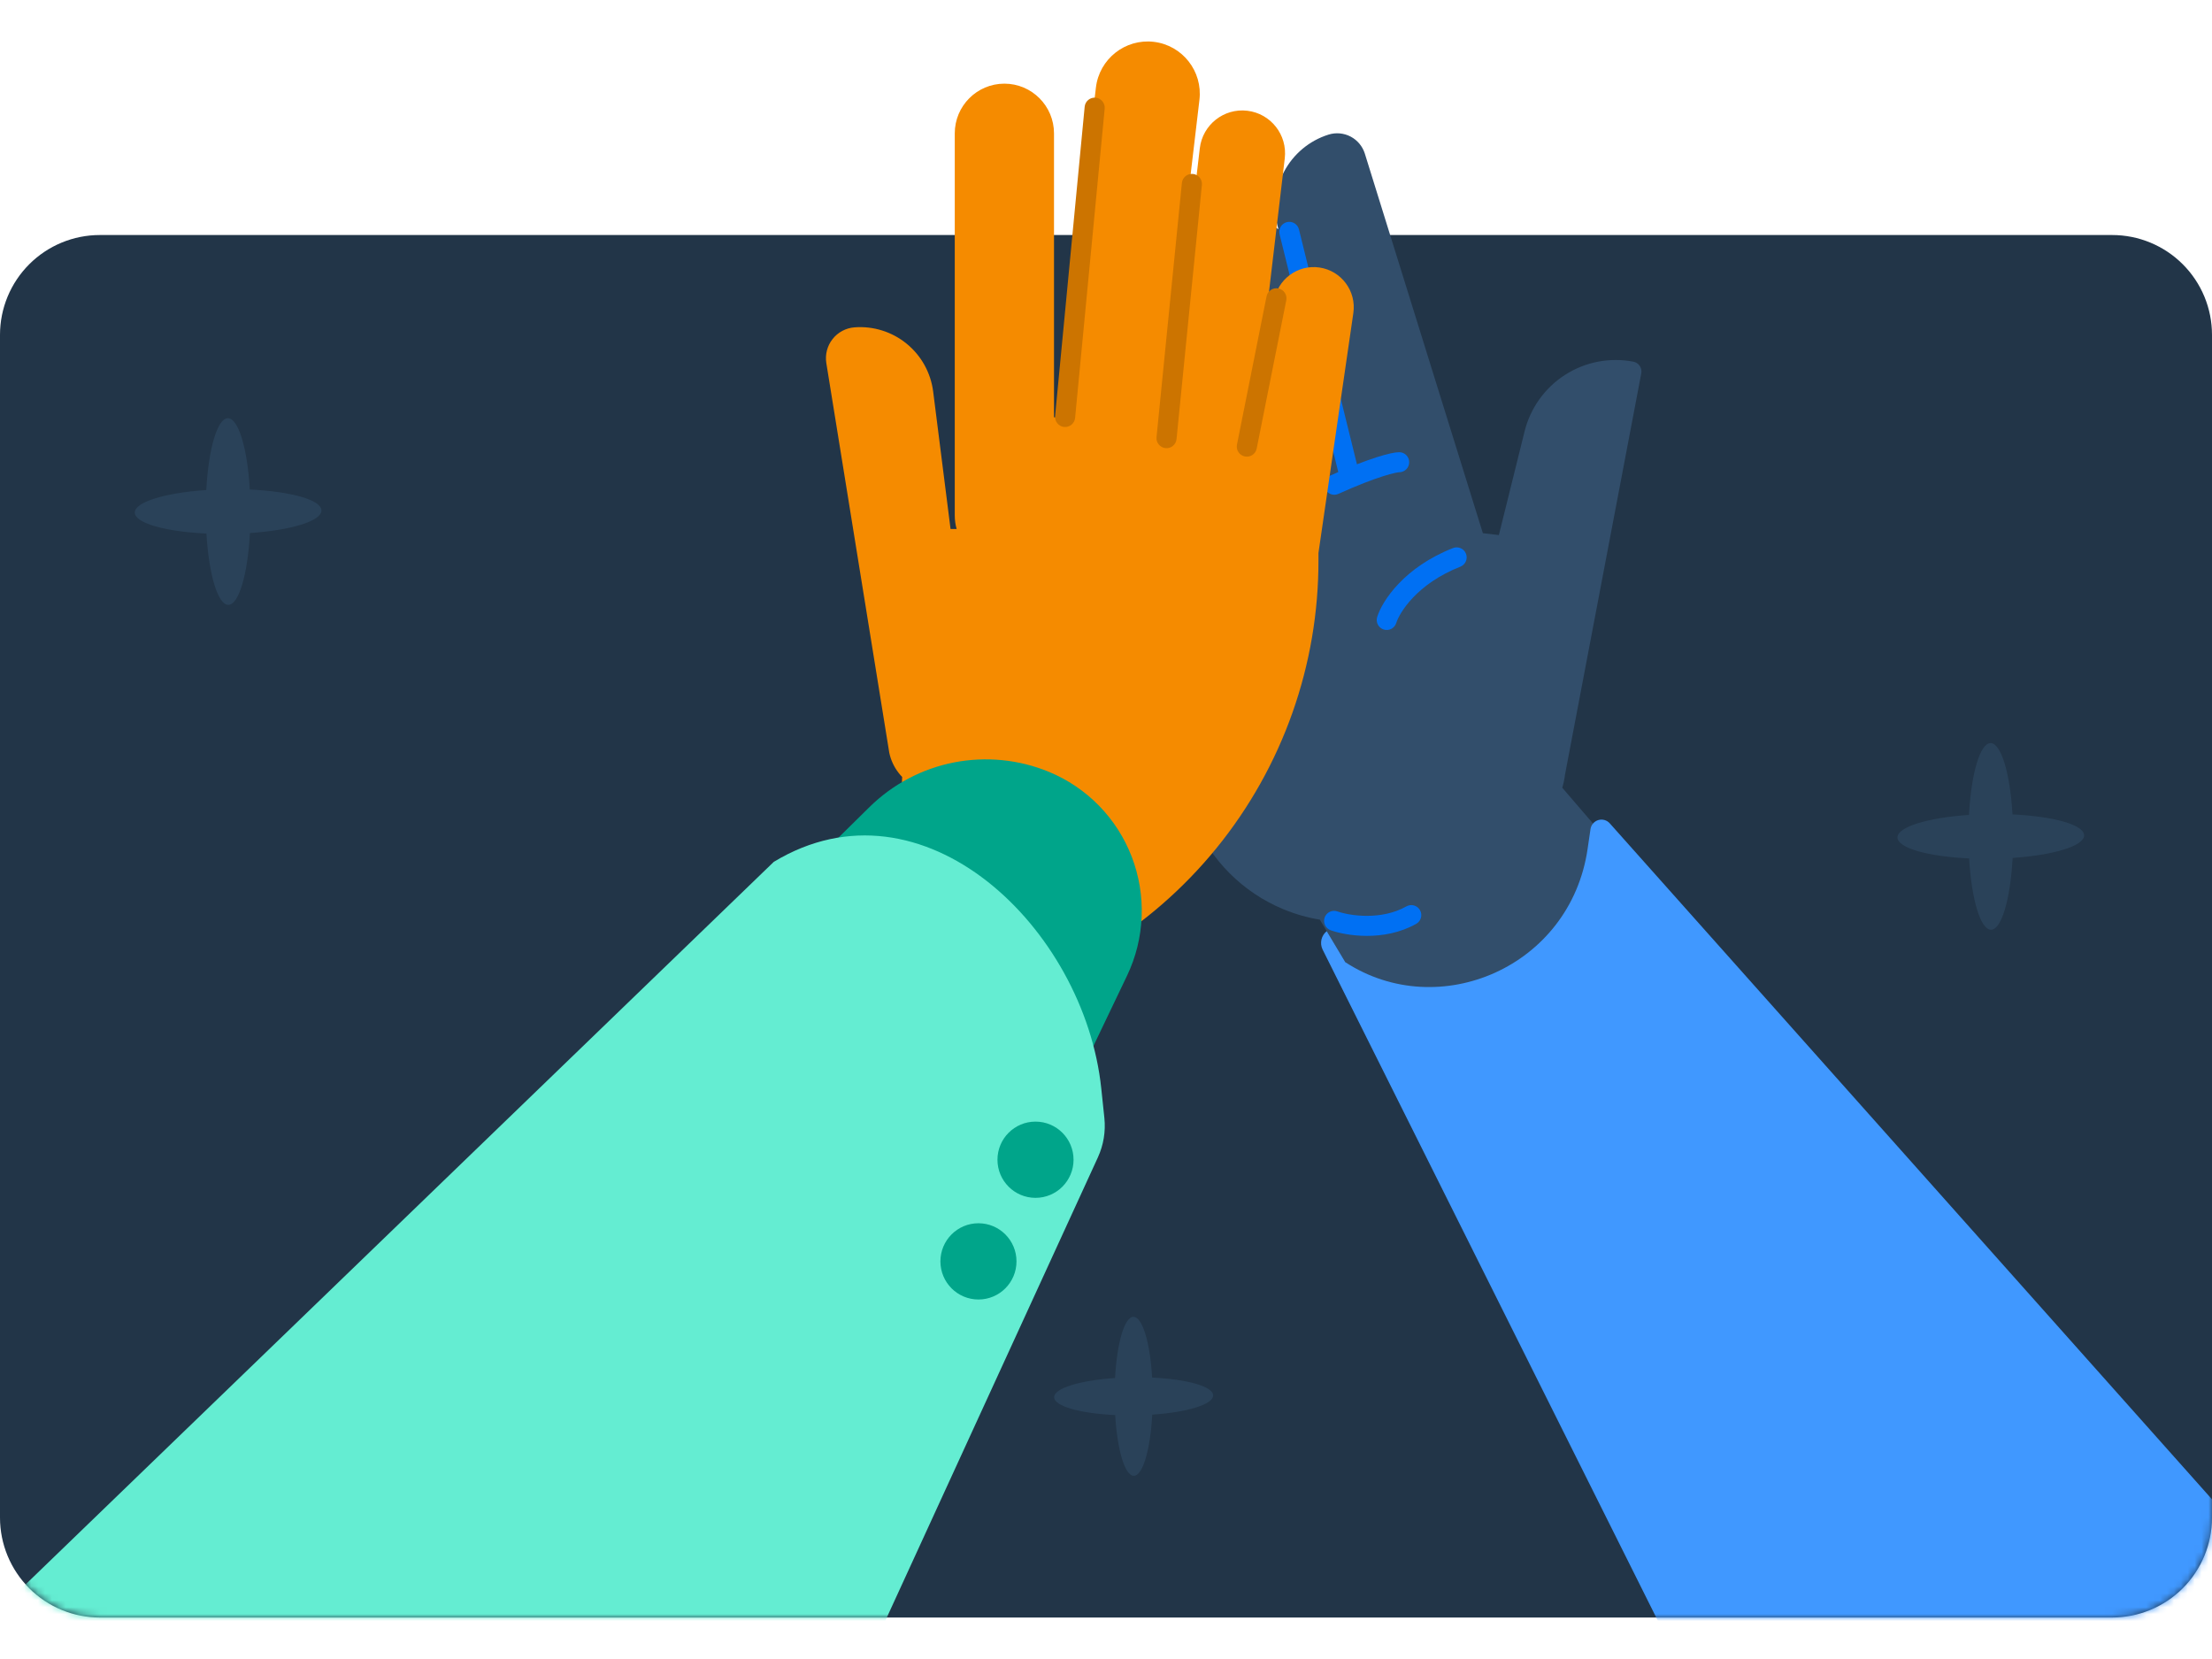<svg width="320" height="240" viewBox="0 0 320 240" fill="none" xmlns="http://www.w3.org/2000/svg">
<path d="M305.547 34H14.453C12.556 33.998 10.677 34.37 8.923 35.095C7.17 35.82 5.576 36.884 4.234 38.225C2.892 39.566 1.827 41.158 1.1 42.911C0.374 44.664 -8.08861e-07 46.543 0 48.44V219.547C0 223.38 1.523 227.056 4.233 229.767C6.944 232.477 10.62 234 14.453 234H305.547C309.38 234 313.056 232.477 315.767 229.767C318.477 227.056 320 223.38 320 219.547V48.44C320 46.543 319.626 44.664 318.9 42.911C318.173 41.158 317.108 39.566 315.766 38.225C314.424 36.884 312.83 35.82 311.077 35.095C309.323 34.37 307.444 33.998 305.547 34Z" fill="#223548"/>
<path d="M46.5 73.846C46.5 72.318 42.064 71.095 36.138 70.817C35.799 64.898 34.494 60.497 32.966 60.5C31.438 60.503 30.167 64.939 29.842 70.888C23.898 71.295 19.48 72.623 19.5 74.155C19.52 75.686 23.936 76.909 29.862 77.184C30.218 83.103 31.506 87.504 33.031 87.501C34.555 87.498 35.833 83.062 36.158 77.113C42.102 76.706 46.517 75.378 46.5 73.846Z" fill="#2A4259"/>
<path d="M301.5 120.846C301.5 119.318 297.064 118.095 291.138 117.817C290.799 111.898 289.494 107.497 287.966 107.5C286.438 107.503 285.167 111.939 284.842 117.888C278.898 118.295 274.48 119.623 274.5 121.155C274.52 122.686 278.936 123.909 284.862 124.184C285.218 130.103 286.506 134.504 288.031 134.501C289.555 134.498 290.833 130.062 291.158 124.113C297.102 123.706 301.517 122.378 301.5 120.846Z" fill="#2A4259"/>
<path d="M175.499 201.869C175.499 200.567 171.721 199.525 166.672 199.288C166.384 194.246 165.273 190.497 163.971 190.5C162.669 190.503 161.587 194.281 161.309 199.349C156.247 199.695 152.483 200.827 152.5 202.131C152.517 203.436 156.278 204.478 161.327 204.712C161.63 209.754 162.727 213.503 164.026 213.5C165.324 213.497 166.413 209.719 166.69 204.651C171.753 204.305 175.514 203.173 175.499 201.869Z" fill="#2A4259"/>
<path fill-rule="evenodd" clip-rule="evenodd" d="M192.197 19.472C193.258 19.14 194.408 19.245 195.393 19.762C196.377 20.28 197.116 21.169 197.447 22.233L214.52 77.135L216.834 77.406L220.555 62.406C221.394 59.028 223.491 56.1 226.417 54.224C229.343 52.349 232.874 51.667 236.286 52.321C236.472 52.356 236.65 52.428 236.809 52.533C236.968 52.637 237.104 52.772 237.211 52.93C237.318 53.087 237.393 53.264 237.431 53.45C237.47 53.637 237.471 53.829 237.435 54.016L226.4 112.075C226.324 112.713 226.191 113.343 226.004 113.957L250.658 142.629L199.453 147.266L190.94 133.044C189.13 132.745 187.355 132.239 185.653 131.532C182.742 130.324 180.098 128.552 177.87 126.319C175.643 124.086 173.876 121.436 172.671 118.518C171.466 115.601 170.846 112.474 170.847 109.317V102.068C170.269 101.464 169.819 100.72 169.553 99.866L156.746 58.683C155.83 55.738 157.469 52.607 160.406 51.689C160.928 51.526 161.457 51.444 161.978 51.436L159.109 42.212C158.193 39.267 159.832 36.136 162.769 35.218C163.86 34.877 164.978 34.89 165.998 35.193C165.916 32.742 167.461 30.441 169.909 29.676C172.846 28.759 175.969 30.403 176.885 33.348L177.184 34.309C177.862 33.4 178.821 32.689 179.985 32.325C181.742 31.776 183.566 32.145 184.944 33.16C184.541 31.815 184.398 30.405 184.524 29.006C184.653 27.564 185.064 26.162 185.734 24.879C186.404 23.596 187.319 22.459 188.428 21.531C189.537 20.603 190.818 19.903 192.197 19.472Z" fill="#324E6B"/>
<path fill-rule="evenodd" clip-rule="evenodd" d="M212.078 80.105C212.369 80.85 212.002 81.691 211.258 81.982C204.987 84.442 202.453 88.638 201.99 90.121C201.752 90.885 200.941 91.311 200.179 91.072C199.417 90.834 198.992 90.021 199.23 89.257C199.972 86.877 203.174 82.041 210.204 79.284C210.948 78.992 211.787 79.36 212.078 80.105Z" fill="#0070F3"/>
<path fill-rule="evenodd" clip-rule="evenodd" d="M200.054 68.9C198.582 69.369 196.466 70.162 193.613 71.449C192.885 71.777 192.029 71.452 191.701 70.722C191.373 69.992 191.698 69.134 192.426 68.806C195.357 67.484 197.578 66.647 199.178 66.138C200.717 65.648 201.81 65.418 202.417 65.418C203.216 65.418 203.863 66.067 203.863 66.867C203.863 67.667 203.216 68.316 202.417 68.316C202.418 68.316 202.418 68.316 202.417 68.316C202.41 68.316 202.358 68.319 202.248 68.334C202.132 68.351 201.972 68.38 201.767 68.425C201.357 68.515 200.79 68.666 200.054 68.9Z" fill="#0070F3"/>
<path fill-rule="evenodd" clip-rule="evenodd" d="M186.166 32.135C186.941 31.942 187.725 32.416 187.917 33.193L196.592 68.331C196.784 69.108 196.311 69.894 195.536 70.086C194.761 70.278 193.977 69.804 193.785 69.027L185.11 33.889C184.918 33.112 185.391 32.327 186.166 32.135Z" fill="#0070F3"/>
<path fill-rule="evenodd" clip-rule="evenodd" d="M191.63 132.734C191.895 131.979 192.72 131.583 193.473 131.848C195.252 132.475 199.79 133.181 203.461 131.12C204.158 130.729 205.039 130.977 205.429 131.676C205.82 132.374 205.571 133.257 204.875 133.648C200.195 136.276 194.705 135.355 192.514 134.582C191.76 134.316 191.365 133.489 191.63 132.734Z" fill="#0070F3"/>
<path fill-rule="evenodd" clip-rule="evenodd" d="M166.915 6.053C171.051 6.544 174.006 10.301 173.517 14.445L168.094 60.362H168.975L173.57 21.451C173.972 18.049 177.049 15.618 180.443 16.021C183.837 16.423 186.262 19.507 185.861 22.909L181.437 60.362H181.872L184.307 43.611C184.769 40.435 187.712 38.236 190.88 38.699C194.049 39.162 196.243 42.111 195.782 45.286L190.735 79.999V80.967C190.78 96.158 185.573 110.896 175.999 122.674C166.425 134.452 153.076 142.543 138.222 145.57L134.607 146.295C133.962 146.43 133.293 146.415 132.654 146.253C132.014 146.09 131.42 145.783 130.917 145.355C130.414 144.928 130.015 144.391 129.75 143.785C129.485 143.18 129.361 142.522 129.388 141.861L130.51 112.398C130.339 112.221 130.176 112.036 130.024 111.841C129.35 110.984 128.88 109.984 128.651 108.917L119.542 52.537C119.443 51.926 119.472 51.3 119.626 50.701C119.781 50.101 120.058 49.541 120.44 49.054C120.821 48.567 121.3 48.165 121.845 47.873C122.389 47.581 122.989 47.405 123.605 47.357C126.332 47.143 129.036 47.989 131.157 49.72C133.278 51.451 134.653 53.933 134.998 56.652L137.512 76.528L138.395 76.53C138.216 75.902 138.121 75.239 138.121 74.555V19.297C138.121 15.324 141.335 12.103 145.299 12.103C149.264 12.103 152.478 15.324 152.478 19.297V60.362H152.909L158.541 12.669C159.031 8.525 162.78 5.563 166.915 6.053Z" fill="#F58B00"/>
<path fill-rule="evenodd" clip-rule="evenodd" d="M184.939 41.728C185.727 41.886 186.238 42.654 186.08 43.443L181.8 64.89C181.643 65.68 180.876 66.192 180.089 66.034C179.301 65.876 178.79 65.108 178.947 64.319L183.228 42.871C183.385 42.082 184.151 41.57 184.939 41.728Z" fill="#CC7400"/>
<path fill-rule="evenodd" clip-rule="evenodd" d="M172.57 25.162C173.369 25.242 173.952 25.956 173.872 26.757L170.204 63.524C170.124 64.325 169.411 64.909 168.612 64.829C167.812 64.749 167.229 64.035 167.309 63.234L170.978 26.467C171.058 25.666 171.77 25.081 172.57 25.162Z" fill="#CC7400"/>
<path fill-rule="evenodd" clip-rule="evenodd" d="M158.501 14.132C159.3 14.209 159.886 14.921 159.81 15.722L155.53 60.455C155.453 61.256 154.742 61.843 153.943 61.767C153.143 61.69 152.557 60.978 152.634 60.176L156.914 15.444C156.99 14.642 157.701 14.055 158.501 14.132Z" fill="#CC7400"/>
<mask id="mask0_2810_46905" style="mask-type:alpha" maskUnits="userSpaceOnUse" x="0" y="34" width="320" height="200">
<path d="M305.547 34H14.453C12.556 33.998 10.677 34.37 8.923 35.095C7.17 35.82 5.576 36.884 4.234 38.225C2.892 39.566 1.827 41.158 1.1 42.911C0.374 44.664 -8.08861e-07 46.543 0 48.44V219.547C0 223.38 1.523 227.056 4.233 229.767C6.944 232.477 10.62 234 14.453 234H305.547C309.38 234 313.056 232.477 315.767 229.767C318.477 227.056 320 223.38 320 219.547V48.44C320 46.543 319.626 44.664 318.9 42.911C318.173 41.158 317.108 39.566 315.766 38.225C314.424 36.884 312.83 35.82 311.077 35.095C309.323 34.37 307.444 33.998 305.547 34Z" fill="#EBF8FF"/>
</mask>
<g mask="url(#mask0_2810_46905)">
<path d="M232.873 119.102C232.669 118.875 232.404 118.71 232.11 118.628C231.816 118.545 231.504 118.549 231.212 118.638C230.92 118.727 230.659 118.898 230.46 119.13C230.261 119.363 230.133 119.647 230.09 119.95L229.678 122.761C227.206 139.896 208.149 148.01 194.624 139.2L191.934 134.708C191.547 135.016 191.276 135.448 191.167 135.932C191.058 136.415 191.117 136.922 191.334 137.367L269.489 293.837L332 230.371L232.873 119.102Z" fill="#4098FF"/>
<path d="M70.073 284.182L28.649 239.929C25.08 236.12 23.139 231.061 23.243 225.836C23.347 220.611 25.488 215.635 29.206 211.971L125.802 116.735C129.158 113.437 133.406 111.198 138.019 110.296C142.633 109.395 147.409 109.87 151.755 111.664C154.48 112.79 156.948 114.462 159.007 116.576C161.066 118.69 162.673 121.202 163.731 123.96C164.788 126.718 165.274 129.663 165.157 132.615C165.041 135.567 164.325 138.464 163.054 141.129L96.575 280.074C95.433 282.461 93.728 284.533 91.608 286.111C89.487 287.689 87.014 288.725 84.404 289.129C81.794 289.534 79.125 289.295 76.628 288.433C74.13 287.571 71.88 286.112 70.073 284.182Z" fill="#00A58A"/>
<path d="M159.317 157.474C156.902 134.29 133.494 111.642 111.937 124.683L0 232.786L87.921 322.001L158.825 167.436C159.642 165.654 159.967 163.685 159.765 161.734L159.317 157.474Z" fill="#64EDD2"/>
<path d="M155.305 167.773C155.305 170.819 152.841 173.288 149.802 173.288C146.763 173.288 144.299 170.819 144.299 167.773C144.299 164.727 146.763 162.258 149.802 162.258C152.841 162.258 155.305 164.727 155.305 167.773Z" fill="#00A58A"/>
<path d="M147.051 182.478C147.051 185.524 144.587 187.993 141.548 187.993C138.509 187.993 136.045 185.524 136.045 182.478C136.045 179.432 138.509 176.963 141.548 176.963C144.587 176.963 147.051 179.432 147.051 182.478Z" fill="#00A58A"/>
</g>
</svg>
